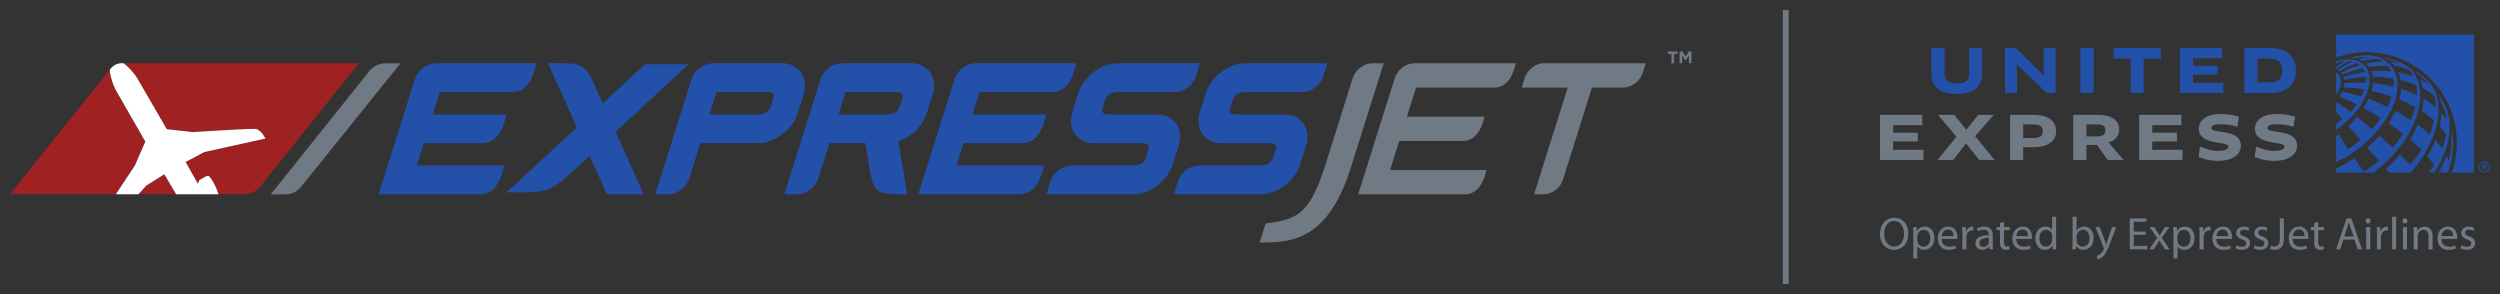 <svg xmlns="http://www.w3.org/2000/svg" width="252" height="29.632" viewBox="0 0 66.675 7.84"><rect x="0" y="0" width="66.675" height="7.84" fill="#333333" stroke="none"/><path d="M8.033 4.979a.552.552 0 01-.43.206H7.22l2.63-3.289a.552.552 0 01.43-.207h.401zm29.169-2.903l-.98 3.106h2.833c.449 0 .542-.49.592-.647h-2.574l.244-.776H39c.45 0 .542-.489.592-.647h-2.07l.245-.776h2.07c.45 0 .542-.49.592-.648H37.68a.583.583 0 00-.478.388m-1.125.009l-.724 2.297c-.426 1.35-.767 1.47-1.598 1.577l-.16.509c.841 0 1.815-.042 2.432-1.998l.877-2.782h-.306c-.219 0-.452.178-.52.397m5.096-.397c-.214 0-.442.175-.51.388l-.082.26h1.229l-.897 2.846h.26a.575.575 0 00.51-.389l.774-2.457h.841a.576.576 0 00.51-.388l.082-.26z" fill="#707a84"/><path d="M25.507 4.415l.188-.596h1.545c.493 0 .588-.516.668-.767h-1.971l.187-.596h1.917c.5 0 .595-.533.668-.768h-2.721a.631.631 0 00-.529.423l-.968 3.07h2.691c.493 0 .59-.518.668-.766zm5.925-.525c.07-.224.045-.444-.071-.603a.605.605 0 00-.508-.235h-1.228c-.157 0-.203-.031-.216-.05-.028-.038.003-.133.031-.225.064-.2.102-.321.42-.321h1.475a.624.624 0 00.56-.424l.108-.344h-2.196c-.44 0-.91.358-1.048.795l-.157.497c-.07.224-.045.444.072.603a.61.61 0 00.508.236h1.228c.156 0 .202.03.215.05.028.038-.002.133-.03.225-.064.2-.102.32-.42.32h-1.599a.621.621 0 00-.56.424l-.108.344h2.32c.44 0 .91-.358 1.048-.796zm1.774-2.202c-.44 0-.91.358-1.047.795l-.156.497c-.071.224-.045.445.071.603a.606.606 0 00.507.236h1.229c.156 0 .201.03.216.05.027.038-.003.133-.033.225-.062.2-.1.32-.418.32h-1.6a.624.624 0 00-.56.423l-.108.345h2.32c.44 0 .91-.358 1.048-.796l.156-.495c.072-.225.045-.445-.07-.603a.604.604 0 00-.508-.236h-1.228c-.156 0-.202-.031-.215-.05-.028-.038 0-.133.03-.225.064-.2.101-.321.418-.321h1.476c.24 0 .485-.186.56-.424l.108-.344zM21.273 3.024l.156-.496a.812.812 0 00.04-.245.6.6 0 00-.112-.359.609.609 0 00-.508-.236h-1.846a.624.624 0 00-.56.424l-.967 3.07h.349c.237 0 .483-.187.558-.424l.296-.94h1.546c.44 0 .91-.356 1.048-.794m-.64-.474a.691.691 0 01-.042.181v.001c-.063.2-.101.32-.418.32H18.92l.188-.596h1.298c.156 0 .203.031.216.05.007.01.01.025.01.044m4.083.474l.156-.496a.81.81 0 00.04-.244.603.603 0 00-.112-.36.61.61 0 00-.507-.236h-1.848a.625.625 0 00-.56.424l-.967 3.07h.348a.624.624 0 00.56-.424l.296-.94h.96l.081.496c.134.835.169.868.947.868h.087l-.234-1.417c.348-.114.646-.404.753-.741m-1.101.028h-1.251l.188-.596h1.297c.156 0 .202.031.216.05.008.01.01.025.01.044a.725.725 0 01-.041.181v.001c-.064.2-.102.32-.419.32m-5.247-1.339h-1.165l-1.127 1.043-.195-.435c-.286-.635-.348-.635-1.102-.635h-.163l.77 1.71S13.61 5.038 13.51 5.129h.27c.76 0 .896 0 1.547-.601l.4-.371.46 1.024h.979l-.747-1.664 1.948-1.804m-7.254 2.702l.188-.596h1.545c.493 0 .589-.515.669-.767h-1.972l.187-.596h1.917c.493 0 .59-.517.668-.768h-2.722a.63.63 0 00-.528.423l-.968 3.07h2.691c.492 0 .589-.515.668-.766z" fill="#2350a9"/><path d="M44.577 1.437h-.096v-.065h.262v.065h-.096v.251h-.07zm.219-.065h.075l.083.134.083-.134h.075v.316h-.07v-.206l-.088.135h-.002l-.088-.133v.204h-.068z" fill="#707a84"/><path d="M3.903 4.949l-.212.232h1.008l-.316-.533zm-.026-1.173l-.781-1.36s-.155-.288-.168-.558L.265 5.181H3.09c.243-.372.504-.763.504-.763zm-.584-2.091h-.001c.212.15.37.405.37.405l.787 1.356.697.077s1.614-.105 1.686-.083c.15.046.247.254.247.254l-1.628.361-.5.265.327.582s.025-.087.045-.1c.02-.014.196-.123.228-.114.033.009.086.071.169.229.044.083.08.176.107.264h.685a.551.551 0 00.431-.207l2.63-3.289z" fill="#9f2121"/><path d="M5.551 4.688c-.032-.009-.207.1-.228.114-.02.013-.045.1-.045.1l-.327-.582.5-.265 1.628-.36s-.097-.21-.247-.255c-.072-.022-1.686.083-1.686.083l-.697-.077-.786-1.356s-.159-.255-.371-.405c-.167 0-.257.04-.361.17l-.003.003c.013.27.168.559.168.559l.78 1.359-.281.642s-.26.39-.504.763h.6l.212-.232.48-.3.316.532h1.128a1.66 1.66 0 00-.107-.264c-.083-.158-.136-.22-.169-.229" fill="#fff"/><path d="M47.626.265v7.31" fill="none" stroke="#707a84" stroke-width=".154"/><path d="M52.865 1.954c0 .372-.233.553-.672.553-.441 0-.682-.181-.682-.553v-.675h.35v.678c0 .18.104.27.332.27.224 0 .324-.09.324-.27V1.28h.348zm1.728.527l-.709-.671-.09-.092-.006.002.004.13v.631h-.318V1.28h.289l.65.636.092.093.004-.003-.004-.128V1.28h.318v1.2zm.89-1.202h.356V2.48h-.356zm1.69.284v.918h-.35v-.918h-.461l.01-.284h1.254l.008.284zm2.127.647l-.007.271h-1.156V1.28h1.124l.007.274h-.781v.199h.657v.236h-.657v.222zm1.191-.647h-.283v.635h.283c.271 0 .374-.079.374-.318 0-.228-.096-.317-.374-.317m.016.918h-.65V1.28h.65c.512 0 .727.24.727.601 0 .403-.265.601-.727.601" fill="#2350a9"/><path d="M51.302 3.995l-.006.27H50.14V3.064h1.124l.006.274h-.78v.2h.657v.235h-.658v.223zm1.374-.363l.52.634h-.41l-.349-.443-.343.443h-.419l.504-.62-.493-.583h.435l.32.398.32-.398h.412zm1.539-.312h-.257v.36h.257c.183 0 .264-.04.264-.178 0-.136-.075-.182-.264-.182m0 .606h-.257v.34h-.35V3.063h.607c.44 0 .622.175.622.441 0 .238-.186.422-.622.422m1.711-.609h-.281v.32h.271c.165 0 .234-.048.234-.167 0-.105-.06-.153-.224-.153m.306.479l.402.47h-.421l-.286-.4h-.282v.4h-.35V3.063h.642c.38 0 .58.141.58.391 0 .157-.102.3-.285.342m1.981.199l-.006.27h-1.156V3.064h1.124l.006.274h-.78v.2h.657v.235H57.4v.223zm.945.295a1.31 1.31 0 01-.523-.104l.04-.28c.159.074.32.118.495.118.182 0 .26-.049.26-.114 0-.159-.787-.021-.787-.473 0-.202.16-.396.587-.396.16 0 .348.027.483.072l-.042.266a1.728 1.728 0 00-.437-.066c-.208 0-.258.053-.258.101 0 .162.788.008.788.47 0 .242-.233.406-.606.406m1.497 0c-.197 0-.372-.039-.523-.104l.04-.28c.159.074.32.118.496.118.18 0 .26-.049.26-.114 0-.159-.788-.021-.788-.473 0-.202.16-.396.587-.396.16 0 .348.027.483.072l-.042.266a1.728 1.728 0 00-.436-.066c-.209 0-.258.053-.258.101 0 .162.787.008.787.47 0 .242-.232.406-.606.406" fill="#707a84"/><path d="M66.259 4.296a.15.15 0 00-.152.151.15.15 0 00.152.152.15.15 0 00.151-.152.15.15 0 00-.151-.151m0 .28a.13.13 0 01-.13-.129.129.129 0 01.258 0 .13.13 0 01-.128.129" fill="#2350a9"/><path d="M66.333 4.407c0-.036-.03-.044-.06-.044h-.071v.166h.023v-.076h.028l.05.076h.028l-.05-.076c.029-.001.052-.013.052-.046m-.08.022h-.028v-.042h.044c.018 0 .04.002.04.02 0 .026-.036.022-.056.022m-.968.172a2.33 2.33 0 00.121-1.12c-.01.152-.037.286-.037.286l.022.074a2.736 2.736 0 01-.088.46 1.773 1.773 0 00-.049-.15 3.899 3.899 0 01-.209.45z" fill="#2350a9"/><path d="M64.783 4.601h.139c.393-.581.413-1.096.413-1.195a1.39 1.39 0 00-.084-.493s-.081-.211-.209-.399c.014.042.04.127.056.203l.002.014c.025.041.138.24.153.46 0 0-.08-.112-.139-.182-.002.12-.018.24-.043.357 0 0 .118.137.171.225 0 0-.036.193-.113.377-.078-.114-.178-.225-.178-.225-.06.145-.133.291-.216.426 0 0 .15.176.183.226a3.07 3.07 0 01-.135.206" fill="#2350a9"/><path d="M64.29 4.601a3.13 3.13 0 00.618-1.003c.116-.32.18-.71.077-1.056a.924.924 0 00-.146-.286 2.328 2.328 0 00-.421-.37c.023.03.044.06.062.09 0 0 .188.14.298.283a1.84 1.84 0 00-.232-.147c.054.132.07.241.07.241s.167.087.317.217c.02.096.029.195.028.293-.151-.133-.327-.237-.327-.237a1.8 1.8 0 01-.043.338s.165.105.326.252c0 0-.046.208-.12.371-.155-.144-.306-.256-.318-.265 0 0-.077.2-.2.401.154.135.3.275.3.275-.09.138-.19.27-.299.394l-.276-.276c-.113.14-.236.27-.367.391l.085.094z" fill="#2350a9"/><path d="M64.362 1.917a.555.555 0 00-.123-.124c-.23-.174-.654-.261-.654-.261.04.022.074.044.074.044.002 0 .173.043.325.117 0 0-.138-.03-.227-.043a.745.745 0 01.102.108s.282.05.405.118c0 0 .06.061.107.168-.192-.078-.41-.119-.41-.119a.89.89 0 01.062.207s.24.059.42.145c.016.086.021.174.018.264-.213-.107-.424-.174-.424-.174a1.47 1.47 0 01-.044.286s.29.13.421.209c-.029.115-.07.228-.118.337-.199-.13-.41-.244-.41-.244a2.96 2.96 0 01-.183.335c.004.002.22.151.387.283a3.21 3.21 0 01-.277.36c-.035-.034-.355-.317-.355-.317a3.425 3.425 0 01-.321.325l.308.348c-.2.165-.399.29-.399.29l-.257-.366s-.18.138-.486.282v.106h1.002c1.119-.846 1.516-2.056 1.057-2.684" fill="#2350a9"/><path d="M63.794 1.79c-.277-.374-.712-.32-.842-.302-.142.02-.25.05-.25.05.032.004.075.01.107.016a1.24 1.24 0 01.368-.032 1.752 1.752 0 00-.267.06.48.48 0 01.1.046 1.9 1.9 0 01.403-.06s.07.03.137.077a2.146 2.146 0 00-.451.047.525.525 0 01.082.092c.267-.04.498-.022.498-.022s.031.038.046.059a.77.77 0 01.05.086c-.273-.032-.534-.009-.534-.009.018.046.03.096.037.148.03 0 .26 0 .555.053.01.068.01.14.003.216a3.943 3.943 0 00-.555-.1 1.103 1.103 0 01-.037.206c.03.007.355.084.537.158l-.011.035a1.858 1.858 0 01-.098.235c-.146-.072-.506-.213-.506-.213-.036.08-.08.162-.132.243 0 0 .309.176.458.274a2.799 2.799 0 01-.232.287c-.108-.096-.378-.305-.398-.321a3.816 3.816 0 01-.23.245l.324.37a2.953 2.953 0 01-.335.242 48.927 48.927 0 01-.248-.397 2.841 2.841 0 01-.07.05v.695l.114-.057c.183-.09.36-.204.525-.336a3.291 3.291 0 00.663-.71c.357-.527.452-1.077.19-1.43" fill="#2350a9"/><path d="M63.074 1.762c-.132-.152-.353-.204-.608-.167l-.021.002-.06.012a.641.641 0 00-.082.024v.077c.025-.02.051-.039.078-.057.05-.01.1-.017.148-.02-.074.042-.16.099-.226.152v.059l.003.001s.187-.148.336-.212c.036.003.07.007.103.015a2.22 2.22 0 00-.398.22c.023.013.044.03.046.032a2.53 2.53 0 01.456-.217.473.473 0 01.09.054c-.258.072-.506.202-.506.202a.314.314 0 01.036.053l.005-.002c.265-.113.546-.171.546-.171.022.03.04.063.054.1 0 0-.252.03-.577.133a.448.448 0 01.018.08s.306-.07.589-.077a.75.75 0 01-.004.149 7.985 7.985 0 00-.581.013s-.001.058-.016.112c0 0 .29.01.555.058-.02.064-.046.126-.078.187a10.166 10.166 0 00-.514-.133.845.845 0 01-.07.135s.328.142.453.212c-.054.082-.162.196-.162.196l-.089-.066-.294-.205v.27l.17.198a2.05 2.05 0 01-.17.123v.162a2.489 2.489 0 00.235-.18c.585-.51.825-1.192.536-1.524" fill="#2350a9"/><path d="M62.303 2.537c.15-.213.172-.457.04-.576a.228.228 0 00-.04-.03zm.817-1.145a2.413 2.413 0 012.271 3.21h.591V.921h-3.679v.614l.003-.001c.261-.094.535-.142.814-.142" fill="#2350a9"/><path d="M50.252 6.24c0 .177.096.335.265.335s.264-.155.264-.342c0-.166-.086-.337-.263-.337-.178 0-.266.164-.266.344m.642-.012c0 .282-.173.434-.383.434-.22 0-.371-.17-.371-.42 0-.261.161-.433.382-.433.226 0 .372.173.372.419m.24.18a.166.166 0 00.166.17c.115 0 .18-.093.18-.23 0-.117-.062-.218-.175-.218a.17.17 0 00-.163.132.191.191 0 00-.008.043zm-.106-.158a4.18 4.18 0 00-.005-.194h.095l.007.102h.002a.23.23 0 01.21-.114c.145 0 .253.121.253.3 0 .213-.132.318-.271.318a.208.208 0 01-.182-.093h-.003v.322h-.106zm1.072.045c0-.067-.029-.174-.15-.174-.11 0-.156.1-.165.174zm-.316.077c.002.146.094.206.203.206a.384.384 0 00.164-.031l.02.077a.483.483 0 01-.199.038c-.182 0-.29-.121-.29-.3 0-.178.104-.318.277-.318.194 0 .245.169.245.278a.23.23 0 01-.004.05zm.553-.131c0-.07-.001-.13-.005-.185h.094l.005.118h.003c.027-.08.094-.13.166-.13l.03.003v.101c-.012-.002-.023-.002-.038-.002-.076 0-.13.056-.144.137a.33.33 0 00-.004.05v.316h-.108zm.706.105c-.118-.002-.251.019-.251.134 0 .07.046.103.1.103a.15.15 0 00.146-.1.117.117 0 00.005-.034zm.104.16c0 .052.002.102.008.143h-.096l-.009-.075h-.003a.22.22 0 01-.182.088c-.12 0-.18-.084-.18-.17 0-.143.127-.221.355-.22v-.013c0-.047-.013-.136-.134-.135a.285.285 0 00-.155.044l-.025-.072a.384.384 0 01.196-.052c.18 0 .225.124.225.241zm.298-.592v.142h.154v.082h-.154v.32c0 .073.02.115.08.115a.2.2 0 00.063-.007l.005.082a.297.297 0 01-.095.014.153.153 0 01-.116-.045c-.03-.033-.042-.086-.042-.155v-.323h-.092v-.083h.092v-.11zm.644.381c0-.067-.029-.174-.15-.174-.11 0-.156.1-.165.174zm-.316.077c.002.146.094.206.203.206a.386.386 0 00.164-.031l.02.077a.483.483 0 01-.199.038c-.182 0-.29-.121-.29-.3 0-.178.104-.318.277-.318.195 0 .245.169.245.278a.23.23 0 01-.004.05zm.957-.075a.18.18 0 00-.005-.045.159.159 0 00-.156-.123c-.11 0-.177.097-.177.227 0 .12.06.22.175.22a.163.163 0 00.158-.13.183.183 0 00.005-.046zm.106-.517v.716c0 .052.002.112.005.153h-.095l-.005-.103h-.004a.213.213 0 01-.2.116c-.143 0-.254-.121-.254-.3-.001-.198.122-.318.266-.318.091 0 .151.043.178.09h.002V5.78zm.546.631c0 .014 0 .027.004.04.02.074.084.125.162.125.114 0 .18-.091.18-.227 0-.119-.061-.22-.178-.22a.173.173 0 00-.162.132.184.184 0 00-.006.045zm-.107-.631h.107v.372h.002c.038-.066.106-.108.202-.108.148 0 .25.123.25.301 0 .212-.134.317-.266.317a.215.215 0 01-.2-.11h-.002l-.006.097h-.092c.003-.04.005-.1.005-.153zm.727.276l.128.35c.015.04.03.086.04.122h.002a2.05 2.05 0 01.038-.124l.117-.348h.114l-.162.423c-.077.203-.13.306-.203.37a.305.305 0 01-.132.069l-.027-.09a.285.285 0 00.094-.052.341.341 0 00.091-.12.079.079 0 00.009-.026.073.073 0 00-.009-.028l-.218-.546zm1.226.206h-.32v.297h.358v.09H56.8v-.825h.446v.09h-.339v.26h.32zm.222-.206l.084.128c.024.033.042.062.062.095h.002l.06-.097.082-.126h.118l-.202.287.207.306h-.122l-.088-.134a1.86 1.86 0 01-.063-.102h-.003a1.6 1.6 0 01-.062.102l-.086.134h-.118l.21-.303-.2-.29zm.623.352a.166.166 0 00.166.17c.114 0 .18-.093.18-.23 0-.117-.062-.218-.176-.218a.17.17 0 00-.163.132.168.168 0 00-.007.043zm-.107-.158a3.58 3.58 0 00-.005-.194h.096l.006.102h.002a.23.23 0 01.21-.114c.145 0 .253.121.253.3 0 .213-.131.318-.27.318a.208.208 0 01-.183-.093h-.002v.322h-.107zm.696-.009c0-.07 0-.13-.004-.185h.094l.005.118h.003c.027-.08.093-.13.165-.13.011 0 .02.001.03.003v.101c-.011-.002-.022-.002-.037-.002-.076 0-.13.056-.144.137a.33.33 0 00-.004.05v.316h-.108zm.764.054c0-.067-.028-.174-.15-.174-.11 0-.156.1-.165.174zm-.316.077c.003.146.094.206.203.206a.386.386 0 00.164-.031l.02.077a.483.483 0 01-.198.038c-.183 0-.292-.121-.292-.3 0-.178.105-.318.278-.318.195 0 .245.169.245.278a.23.23 0 01-.004.05zm.538.168c.033.02.09.041.144.041.076 0 .113-.038.113-.088 0-.051-.03-.078-.109-.107-.107-.04-.158-.097-.158-.168 0-.096.079-.174.205-.174a.27.27 0 01.144.037l-.025.078a.23.23 0 00-.122-.035c-.063 0-.097.036-.097.08 0 .05.034.072.11.102.103.038.156.09.156.178 0 .105-.082.178-.22.178a.337.337 0 01-.166-.042zm.485 0c.033.02.089.041.143.041.077 0 .114-.038.114-.088 0-.051-.03-.078-.11-.107-.107-.04-.157-.097-.157-.168 0-.096.078-.174.204-.174.06 0 .113.016.145.037l-.026.078a.23.23 0 00-.121-.035c-.064 0-.098.036-.098.08 0 .05.034.072.111.102.102.038.156.09.156.178 0 .105-.082.178-.22.178a.337.337 0 01-.167-.042zm.67-.716h.108v.552c0 .219-.108.286-.25.286a.335.335 0 01-.114-.02l.015-.086a.257.257 0 00.09.016c.096 0 .151-.043.151-.205zm.657.471c.002-.067-.028-.174-.15-.174-.11 0-.156.1-.164.174zm-.316.077c.003.146.095.206.203.206a.386.386 0 00.165-.031l.019.077a.483.483 0 01-.198.038c-.182 0-.291-.121-.291-.3 0-.178.105-.318.277-.318.195 0 .245.169.245.278a.23.23 0 01-.004.05zm.683-.458v.142h.154v.082h-.154v.32c0 .073.02.115.08.115.03 0 .047-.002.063-.007l.005.082a.297.297 0 01-.095.014.154.154 0 01-.117-.045c-.029-.033-.041-.086-.041-.155v-.323h-.092v-.083h.092v-.11zm.943.392l-.082-.237c-.018-.054-.03-.103-.043-.15h-.002c-.012.047-.024.098-.042.148l-.08.24zm-.271.083l-.086.26h-.11l.281-.825h.127l.282.825h-.114l-.088-.26zm.607-.333h.108v.593h-.108zm.12-.166c0 .037-.025.066-.068.066-.04 0-.065-.03-.065-.066 0-.037.027-.067.067-.067.04 0 .066.029.066.067m.167.351c0-.07-.001-.13-.005-.185h.094l.005.118h.004c.027-.08.093-.13.165-.13.011 0 .02.001.03.003v.101c-.012-.002-.023-.002-.037-.002-.076 0-.13.056-.145.137a.33.33 0 00-.004.05v.316h-.107zm.405-.461h.107v.869h-.107zm.288.276h.108v.593h-.108zm.12-.166c0 .037-.025.066-.068.066-.04 0-.065-.03-.065-.066 0-.037.027-.067.067-.067.04 0 .066.029.066.067m.167.327c0-.063-.002-.112-.005-.16h.095l.006.097h.002a.22.22 0 01.196-.11c.082 0 .21.05.21.252v.353h-.108v-.342c0-.095-.035-.175-.137-.175-.07 0-.125.05-.144.11a.15.15 0 00-.008.05v.357h-.107zm1.054.078c.001-.067-.028-.174-.15-.174-.11 0-.156.1-.164.174zm-.316.077c.003.146.095.206.204.206a.386.386 0 00.164-.031l.02.077a.484.484 0 01-.2.038c-.181 0-.29-.121-.29-.3 0-.178.105-.318.277-.318.195 0 .245.169.245.278a.272.272 0 01-.003.05zm.539.168c.033.02.089.041.143.041.077 0 .114-.038.114-.088 0-.051-.031-.078-.11-.107-.107-.04-.157-.097-.157-.168 0-.096.078-.174.204-.174.06 0 .113.016.145.037l-.026.078a.23.23 0 00-.121-.035c-.064 0-.098.036-.098.08 0 .05.034.072.111.102.102.038.156.09.156.178 0 .105-.082.178-.22.178a.337.337 0 01-.167-.042z" fill="#707a84"/></svg>